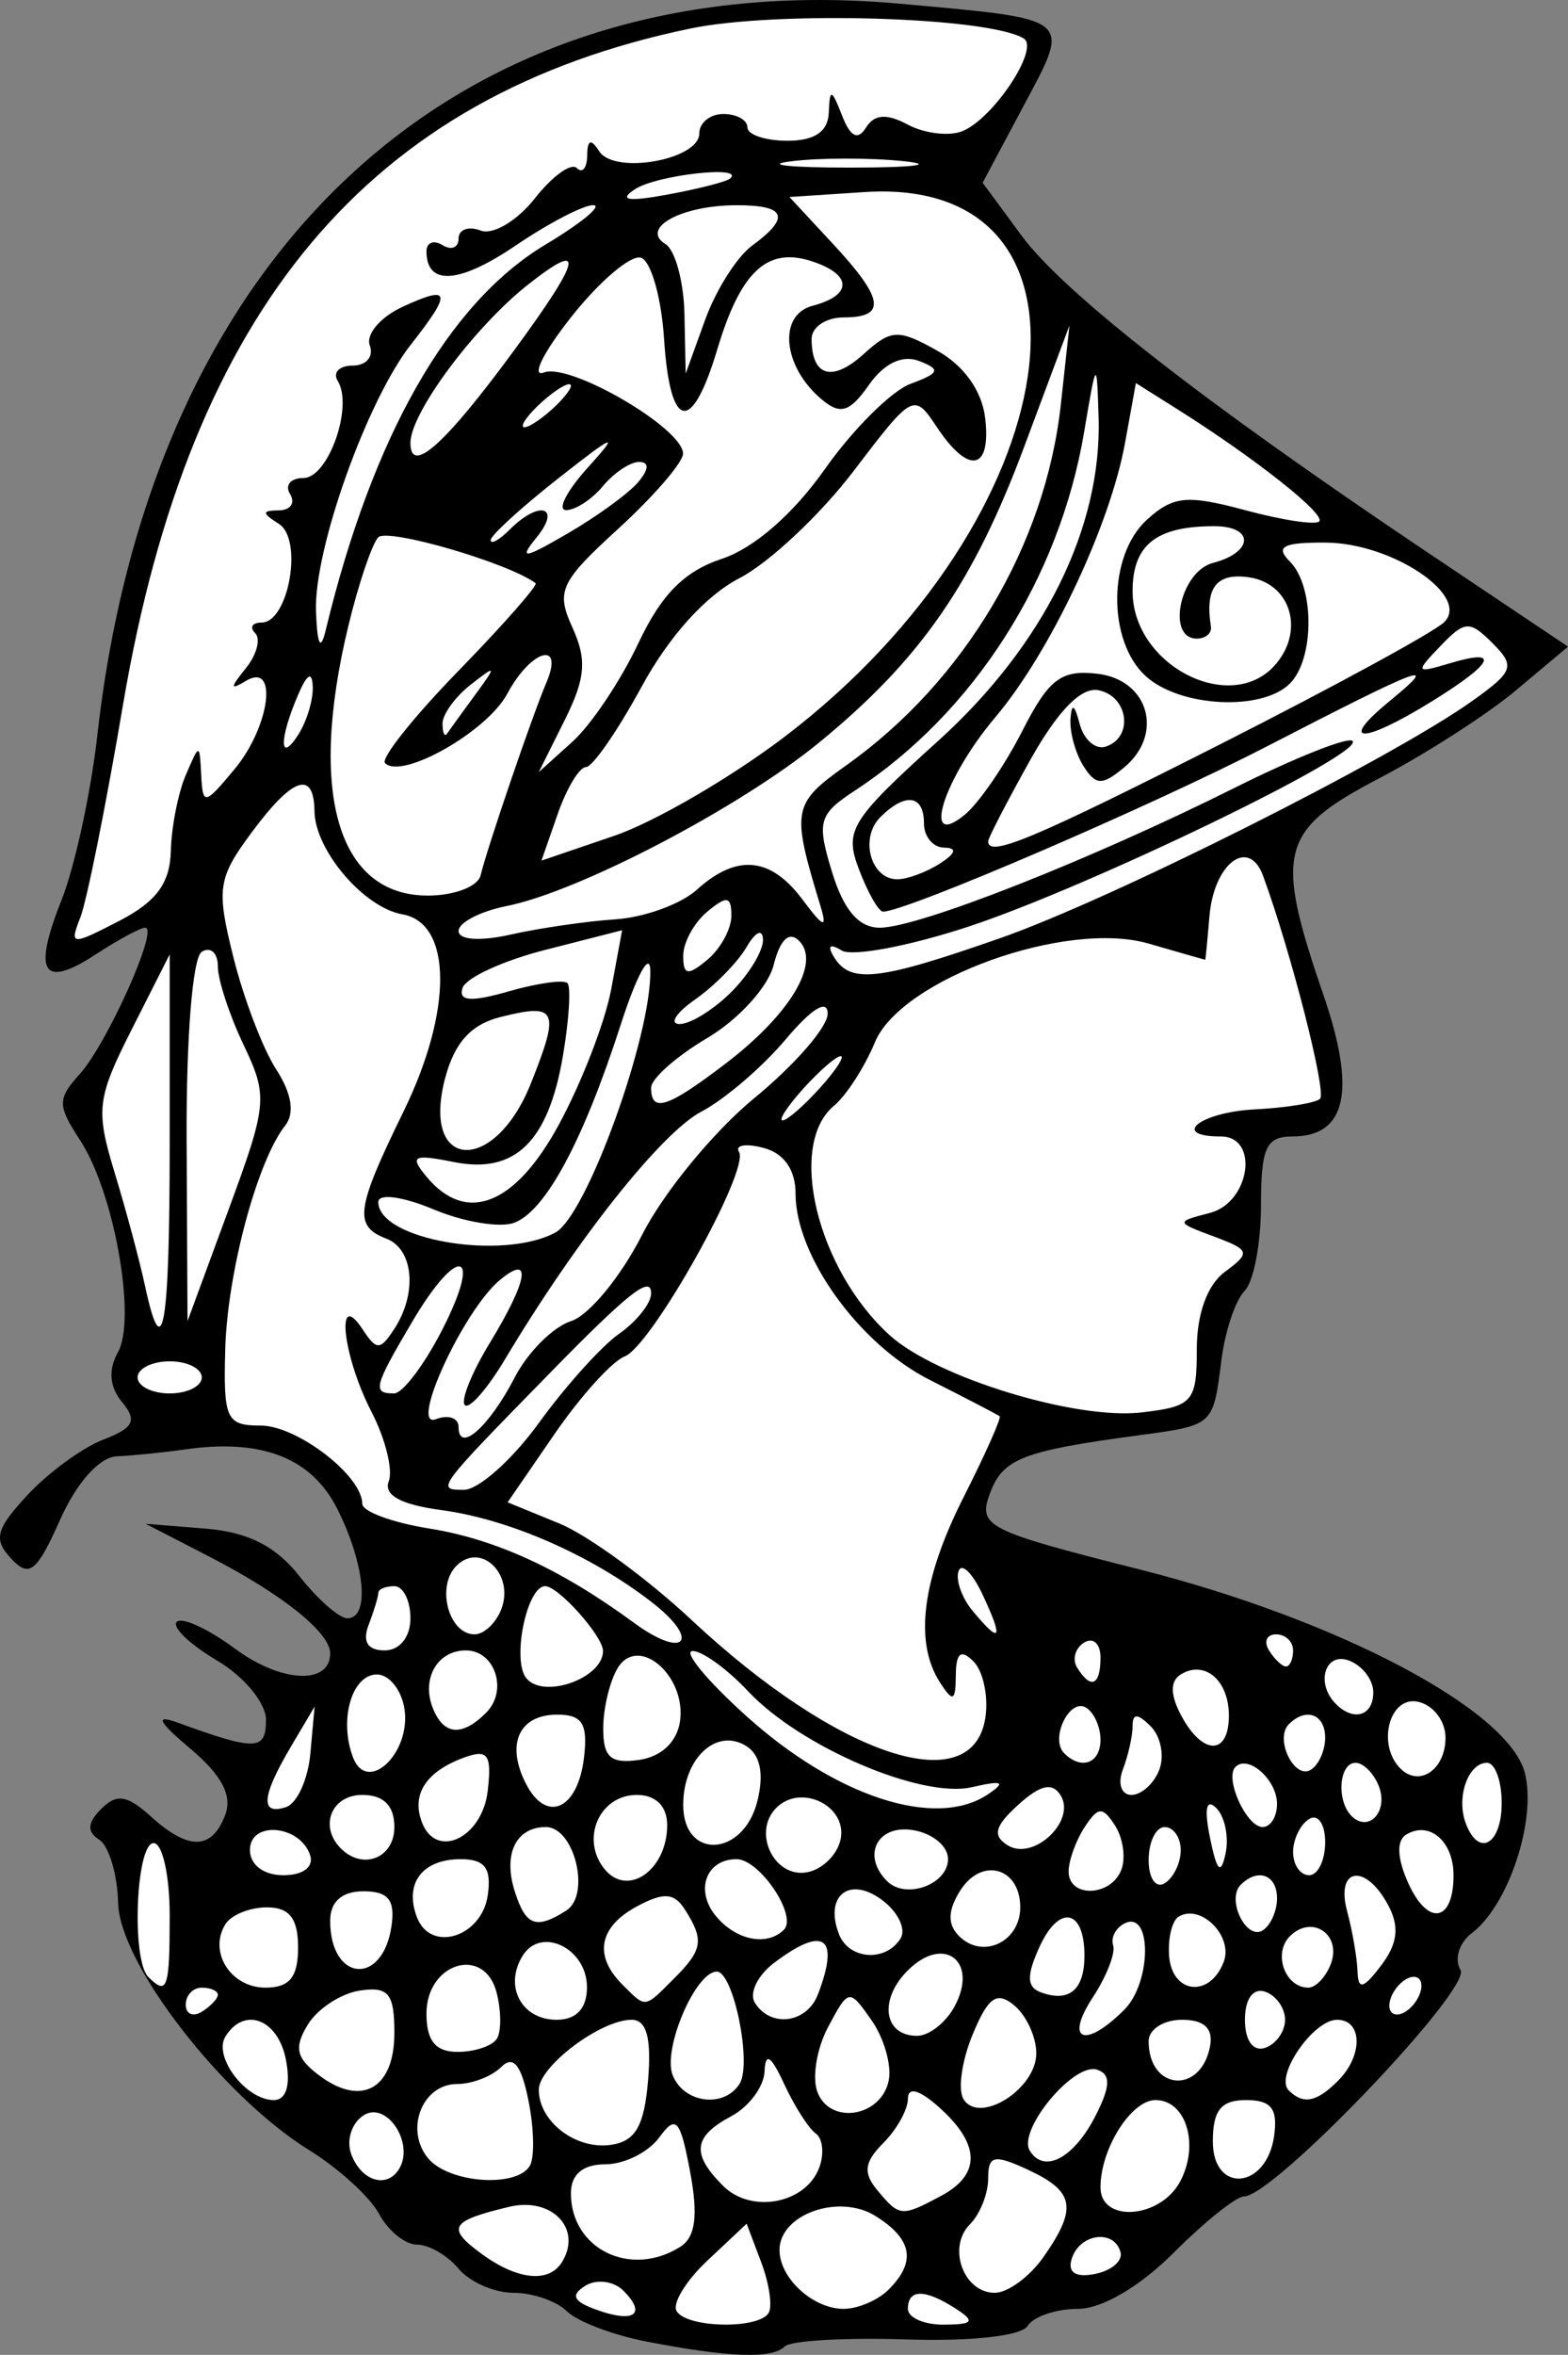 <?xml version="1.0" encoding="UTF-8" standalone="no"?>
<!-- Created with Inkscape (http://www.inkscape.org/) -->
<svg
   xmlns:ns="http://creativecommons.org/ns#"
   xmlns:dc="http://purl.org/dc/elements/1.1/"
   xmlns:cc="http://web.resource.org/cc/"
   xmlns:rdf="http://www.w3.org/1999/02/22-rdf-syntax-ns#"
   xmlns:svg="http://www.w3.org/2000/svg"
   xmlns="http://www.w3.org/2000/svg"
   xmlns:sodipodi="http://sodipodi.sourceforge.net/DTD/sodipodi-0.dtd"
   xmlns:inkscape="http://www.inkscape.org/namespaces/inkscape"
   id="svg2440"
   sodipodi:version="0.32"
   inkscape:version="0.45.1"
   width="53.15"
   height="79.763"
   version="1.0"
   sodipodi:docname="minerva.svg"
   inkscape:output_extension="org.inkscape.output.svg.inkscape"
   sodipodi:docbase="/auto/papillon/u/papillon/0/user/vhelano/Documents/devel/coppetex">
  <rect width="100%" height="100%" fill="#808080" stroke="none"/>
  <defs
     id="defs2443">
    <inkscape:perspective
       sodipodi:type="inkscape:persp3d"
       inkscape:vp_x="0 : 526.18109 : 1"
       inkscape:vp_y="0 : 1000 : 0"
       inkscape:vp_z="744.09448 : 526.18109 : 1"
       inkscape:persp3d-origin="372.04724 : 350.78739 : 1"
       id="perspective2447" />
  </defs>
  <sodipodi:namedview
     inkscape:window-height="874"
     inkscape:window-width="898"
     inkscape:pageshadow="2"
     inkscape:pageopacity="0.0"
     guidetolerance="10.0"
     gridtolerance="10.0"
     objecttolerance="10.0"
     borderopacity="1.0"
     bordercolor="#666666"
     pagecolor="#ffffff"
     id="base"
     showgrid="false"
     inkscape:zoom="3.1876035"
     inkscape:cx="54.27851"
     inkscape:cy="45.157382"
     inkscape:window-x="0"
     inkscape:window-y="49"
     inkscape:current-layer="svg2440" />
  <path
     style="fill:#000000;fill-opacity:1"
     d="M 21.908,79.311 C 20.771,79.091 19.559,78.63 19.215,78.286 C 18.871,77.942 18.057,77.661 17.405,77.661 C 16.754,77.661 15.916,77.293 15.544,76.845 C 15.171,76.396 14.538,76.029 14.136,76.029 C 13.735,76.029 13.156,75.561 12.85,74.989 C 12.544,74.418 11.479,73.446 10.483,72.831 C 7.548,71.017 4.054,66.505 4.005,64.464 C 3.981,63.495 3.694,62.528 3.366,62.316 C 2.941,62.042 2.96,61.74 3.432,61.268 C 3.953,60.747 4.31,60.801 5.102,61.517 C 6.392,62.685 7.174,62.673 7.632,61.48 C 7.883,60.825 7.523,60.133 6.466,59.243 C 5.356,58.307 5.234,58.062 6.024,58.349 C 8.672,59.312 9.016,59.302 9.016,58.258 C 9.016,57.681 8.279,56.788 7.346,56.238 C 6.428,55.695 5.819,55.109 5.993,54.935 C 6.167,54.761 7.058,55.172 7.972,55.848 C 9.529,57 11.192,57.079 11.192,56.003 C 11.192,55.299 9.574,54.003 7.112,52.734 L 4.936,51.613 L 6.975,51.778 C 8.406,51.894 9.349,52.371 10.142,53.378 C 10.763,54.168 11.498,54.814 11.775,54.814 C 12.542,54.814 12.379,53.004 11.443,51.128 C 10.575,49.388 8.897,48.724 6.296,49.091 C 5.548,49.197 4.496,49.304 3.958,49.328 C 3.37,49.356 2.604,50.211 2.04,51.47 C 1.241,53.256 0.994,53.452 0.377,52.791 C -0.232,52.139 -0.143,51.795 0.934,50.637 C 1.639,49.879 2.794,49.035 3.499,48.763 C 4.536,48.363 4.658,48.118 4.136,47.489 C 3.712,46.978 3.664,46.401 3.996,45.807 C 4.634,44.668 3.87,40.384 2.716,38.622 C 1.944,37.444 1.942,37.223 2.697,36.388 C 3.627,35.36 5.394,31.423 4.924,31.423 C 4.76,31.423 4.015,31.823 3.268,32.312 C 1.446,33.506 1.098,32.972 2.084,30.493 C 2.535,29.359 3.082,26.84 3.301,24.895 C 5.163,8.321 15.641,-1.22 30.503,0.126 C 36.429,0.662 36.309,0.563 34.694,3.59 L 33.308,6.19 L 34.625,7.978 C 36.057,9.92 40.826,13.641 48.354,18.688 L 53.15,21.903 L 51.387,23.382 C 50.417,24.196 48.321,25.542 46.728,26.374 C 43.382,28.122 43.194,28.858 44.857,33.691 C 45.98,36.955 45.642,38.494 43.804,38.494 C 42.916,38.494 42.743,38.877 42.743,40.833 C 42.743,42.12 42.492,43.423 42.185,43.73 C 41.878,44.037 41.525,45.091 41.401,46.073 C 41.12,48.296 41.145,48.273 38.594,48.616 C 34.652,49.148 33.992,49.406 33.555,50.587 C 33.143,51.701 33.429,51.846 38.611,53.155 C 45.358,54.859 51.152,57.917 51.689,60.058 C 52.089,61.652 51.133,64.534 49.893,65.475 C 49.459,65.803 49.285,66.365 49.506,66.723 C 49.902,67.363 43.173,74.397 42.165,74.397 C 41.904,74.397 40.834,75.254 39.787,76.301 C 38.637,77.451 37.35,78.205 36.537,78.205 C 35.797,78.205 35.03,78.465 34.833,78.783 C 34.624,79.122 32.92,79.312 30.718,79.24 C 28.651,79.173 26.799,79.28 26.601,79.477 C 26.172,79.906 24.714,79.854 21.908,79.311 z "
     id="path2909" />
  <path
     style="fill:#ffffff;fill-opacity:1"
     d="M 21.131,77.59 C 20.803,77.262 20.223,77.186 19.843,77.421 C 19.332,77.737 19.427,77.948 20.204,78.23 C 21.492,78.698 21.933,78.393 21.131,77.59 z "
     id="path2907" />
  <path
     style="fill:#ffffff;fill-opacity:1"
     d="M 26.055,78.341 C 26.187,78.116 26.074,77.345 25.802,76.626 L 25.309,75.32 L 23.979,76.569 C 23.248,77.256 22.778,78.028 22.936,78.284 C 23.29,78.857 25.725,78.901 26.055,78.341 z "
     id="path2905" />
  <path
     style="fill:#ffffff;fill-opacity:1"
     d="M 32.407,78.205 C 31.352,77.523 30.775,77.523 30.775,78.205 C 30.775,78.504 31.326,78.745 31.999,78.74 C 32.989,78.734 33.067,78.631 32.407,78.205 z "
     id="path2903" />
  <path
     style="fill:#ffffff;fill-opacity:1"
     d="M 30.122,77.552 C 31.066,76.608 30.928,75.842 29.675,75.059 C 28.438,74.287 26.423,75.001 26.423,76.211 C 26.423,77.166 27.557,78.205 28.599,78.205 C 29.078,78.205 29.763,77.911 30.122,77.552 z "
     id="path2901" />
  <path
     style="fill:#ffffff;fill-opacity:1"
     d="M 35.368,76.452 C 36.529,74.794 36.431,74.229 34.851,73.496 C 33.69,72.958 33.495,73.001 33.495,73.795 C 33.495,74.306 33.218,75 32.879,75.339 C 32.1,76.119 32.658,77.661 33.719,77.661 C 34.16,77.661 34.902,77.117 35.368,76.452 z "
     id="path2899" />
  <path
     style="fill:#ffffff;fill-opacity:1"
     d="M 19.049,76.622 C 19.749,75.49 18.706,74.402 17.255,74.749 C 15.254,75.228 15.119,75.461 16.329,76.345 C 17.538,77.23 18.606,77.338 19.049,76.622 z "
     id="path2897" />
  <path
     style="fill:#ffffff;fill-opacity:1"
     d="M 37.983,76.293 C 37.782,75.503 36.616,75.641 36.334,76.489 C 36.175,76.965 36.444,77.152 37.104,77.025 C 37.662,76.918 38.058,76.588 37.983,76.293 z "
     id="path2895" />
  <path
     style="fill:#ffffff;fill-opacity:1"
     d="M 23.063,76.1 C 23.575,75.775 23.67,75.046 23.394,73.57 C 23.056,71.772 22.917,71.617 22.342,72.403 C 21.978,72.901 21.156,73.309 20.516,73.309 C 19.757,73.309 19.352,73.65 19.352,74.288 C 19.352,76.181 21.376,77.169 23.063,76.1 z "
     id="path2893" />
  <path
     style="fill:#ffffff;fill-opacity:1"
     d="M 27.764,73.435 C 27.944,72.965 27.893,72.438 27.651,72.264 C 27.408,72.091 26.927,71.337 26.581,70.589 C 26.135,69.623 25.942,69.499 25.916,70.162 C 25.896,70.675 25.39,71.357 24.791,71.677 C 23.494,72.371 23.425,72.953 24.51,74.038 C 25.461,74.989 27.298,74.649 27.764,73.435 z "
     id="path2891" />
  <path
     style="fill:#ffffff;fill-opacity:1"
     d="M 31.899,74.378 C 33.247,73.656 33.235,72.646 31.863,71.405 C 31.176,70.783 30.775,70.666 30.775,71.087 C 30.775,71.454 30.399,72.13 29.94,72.589 C 29.297,73.232 29.25,73.598 29.735,74.182 C 30.488,75.09 30.556,75.096 31.899,74.378 z "
     id="path2889" />
  <path
     style="fill:#ffffff;fill-opacity:1"
     d="M 40.002,73.892 C 40.667,72.649 40.209,71.133 39.168,71.133 C 38.343,71.133 37.303,72.782 37.303,74.089 C 37.303,75.301 39.327,75.153 40.002,73.892 z "
     id="path2887" />
  <path
     style="fill:#ffffff;fill-opacity:1"
     d="M 13.54,73.445 C 14.043,72.575 13.104,71.168 12.336,71.642 C 11.918,71.9 11.727,72.502 11.912,72.982 C 12.261,73.894 13.136,74.142 13.54,73.445 z "
     id="path2885" />
  <path
     style="fill:#ffffff;fill-opacity:1"
     d="M 17.957,73.365 C 18.123,73.096 18.104,72.102 17.914,71.155 C 17.671,69.939 17.4,69.603 16.992,70.011 C 16.674,70.329 16,70.589 15.493,70.589 C 14.311,70.589 13.709,72.137 14.513,73.106 C 15.208,73.943 17.493,74.115 17.957,73.365 z "
     id="path2883" />
  <path
     style="fill:#ffffff;fill-opacity:1"
     d="M 43.188,72.351 C 43.32,71.426 43.092,71.133 42.236,71.133 C 41.39,71.133 41.111,71.48 41.111,72.533 C 41.111,74.318 42.931,74.159 43.188,72.351 z "
     id="path2881" />
  <path
     style="fill:#ffffff;fill-opacity:1"
     d="M 37.151,71.634 C 37.643,70.657 37.654,70.262 37.191,70.104 C 36.406,69.835 34.478,72.155 34.908,72.85 C 35.398,73.644 36.416,73.092 37.151,71.634 z "
     id="path2879" />
  <path
     style="fill:#ffffff;fill-opacity:1"
     d="M 21.968,70.453 C 22.086,69.028 21.918,68.413 21.409,68.413 C 20.357,68.413 18.264,69.99 18.264,70.783 C 18.264,71.862 19.516,72.82 20.705,72.65 C 21.542,72.53 21.839,72.012 21.968,70.453 z "
     id="path2877" />
  <path
     style="fill:#ffffff;fill-opacity:1"
     d="M 30.127,70.457 C 30.226,69.942 29.963,69.03 29.542,68.429 C 28.786,67.35 28.768,67.353 28.072,68.654 C 27.684,69.379 27.521,70.373 27.709,70.864 C 28.143,71.994 29.887,71.7 30.127,70.457 z "
     id="path2875" />
  <path
     style="fill:#ffffff;fill-opacity:1"
     d="M 35.127,69.548 C 35.127,68.997 34.791,68.268 34.381,67.927 C 33.788,67.435 33.497,67.64 32.968,68.915 C 32.602,69.8 32.463,70.783 32.66,71.102 C 33.198,71.973 35.127,70.759 35.127,69.548 z "
     id="path2873" />
  <path
     style="fill:#ffffff;fill-opacity:1"
     d="M 9.693,69.773 C 9.429,68.391 8.28,67.948 7.641,68.981 C 7.219,69.665 8.336,71.133 9.279,71.133 C 9.705,71.133 9.857,70.632 9.693,69.773 z "
     id="path2871" />
  <path
     style="fill:#ffffff;fill-opacity:1"
     d="M 13.368,68.861 C 13.368,67.521 13.171,67.279 12.199,67.423 C 11.557,67.519 10.761,68.04 10.432,68.581 C 9.955,69.362 10.039,69.719 10.837,70.311 C 12.265,71.373 13.368,70.741 13.368,68.861 z "
     id="path2869" />
  <path
     style="fill:#ffffff;fill-opacity:1"
     d="M 25.072,70.576 C 25.495,69.89 24.86,66.781 24.296,66.781 C 23.578,66.781 22.459,69.396 22.798,70.28 C 23.167,71.242 24.549,71.421 25.072,70.576 z "
     id="path2867" />
  <path
     style="fill:#ffffff;fill-opacity:1"
     d="M 45.354,70.48 C 46.209,69.625 46.19,68.413 45.321,68.413 C 44.513,68.413 43.202,70.323 43.681,70.802 C 44.173,71.294 44.627,71.207 45.354,70.48 z "
     id="path2865" />
  <path
     style="fill:#ffffff;fill-opacity:1"
     d="M 41.015,69.32 C 41.133,68.708 40.823,68.413 40.063,68.413 C 39.442,68.413 38.935,68.739 38.935,69.138 C 38.935,70.804 40.697,70.958 41.015,69.32 z "
     id="path2863" />
  <path
     style="fill:#ffffff;fill-opacity:1"
     d="M 16.845,69.051 C 16.998,68.804 16.991,68.098 16.831,67.483 C 16.413,65.886 14.456,66.481 14.456,68.204 C 14.456,69.125 14.762,69.501 15.512,69.501 C 16.092,69.501 16.693,69.299 16.845,69.051 z "
     id="path2861" />
  <path
     style="fill:#ffffff;fill-opacity:1"
     d="M 43.559,68.413 C 43.559,68.014 43.253,67.586 42.879,67.461 C 42.474,67.326 42.199,67.712 42.199,68.413 C 42.199,69.114 42.474,69.5 42.879,69.365 C 43.253,69.24 43.559,68.812 43.559,68.413 z "
     id="path2859" />
  <path
     style="fill:#ffffff;fill-opacity:1"
     d="M 32.362,67.952 C 33.164,66.455 32.031,65.538 30.814,66.699 C 29.778,67.689 29.931,68.957 31.086,68.957 C 31.492,68.957 32.067,68.505 32.362,67.952 z "
     id="path2857" />
  <path
     style="fill:#ffffff;fill-opacity:1"
     d="M 38.109,68.073 C 39.041,67.141 39.049,64.684 38.119,65.149 C 37.82,65.299 37.646,65.633 37.732,65.892 C 37.818,66.152 37.507,66.947 37.039,67.66 C 36.074,69.134 36.777,69.405 38.109,68.073 z "
     id="path2855" />
  <path
     style="fill:#ffffff;fill-opacity:1"
     d="M 7.384,67.565 C 7.384,67.433 7.139,67.325 6.84,67.325 C 6.541,67.325 6.296,67.584 6.296,67.901 C 6.296,68.218 6.541,68.326 6.84,68.141 C 7.139,67.956 7.384,67.697 7.384,67.565 z "
     id="path2853" />
  <path
     style="fill:#ffffff;fill-opacity:1"
     d="M 19.896,67.308 C 19.896,65.993 18.34,65.234 17.715,66.245 C 17.076,67.279 17.677,68.413 18.866,68.413 C 19.538,68.413 19.896,68.03 19.896,67.308 z "
     id="path2851" />
  <path
     style="fill:#ffffff;fill-opacity:1"
     d="M 27.725,67.553 C 28.476,65.594 27.929,65.205 26.233,66.49 C 25.679,66.91 25.388,67.514 25.585,67.833 C 26.118,68.696 27.348,68.535 27.725,67.553 z "
     id="path2849" />
  <path
     style="fill:#ffffff;fill-opacity:1"
     d="M 48.182,67.261 C 48.182,66.962 47.938,66.868 47.638,67.053 C 47.339,67.238 47.094,67.634 47.094,67.933 C 47.094,68.232 47.339,68.326 47.638,68.141 C 47.938,67.956 48.182,67.56 48.182,67.261 z "
     id="path2847" />
  <path
     style="fill:#ffffff;fill-opacity:1"
     d="M 22.849,67.014 C 23.822,66.041 23.874,65.717 23.22,64.685 C 22.856,64.111 22.499,64.085 21.597,64.568 C 20.301,65.261 20.115,66.239 21.092,67.216 C 21.905,68.029 21.825,68.038 22.849,67.014 z "
     id="path2845" />
  <path
     style="fill:#ffffff;fill-opacity:1"
     d="M 36.759,66.237 C 36.759,64.657 35.897,64.492 35.235,65.946 C 34.789,66.925 34.803,67.312 35.291,67.488 C 36.247,67.832 36.759,67.396 36.759,66.237 z "
     id="path2843" />
  <path
     style="fill:#ffffff;fill-opacity:1"
     d="M 5.752,64.877 C 5.752,63.531 5.507,62.429 5.208,62.429 C 4.607,62.429 4.449,66.385 5.027,66.962 C 5.67,67.605 5.752,67.368 5.752,64.877 z "
     id="path2841" />
  <path
     style="fill:#ffffff;fill-opacity:1"
     d="M 10.104,65.965 C 10.104,64.982 9.812,64.605 9.048,64.605 C 8.467,64.605 7.834,64.862 7.64,65.175 C 7.057,66.118 7.82,67.325 8.999,67.325 C 9.815,67.325 10.104,66.969 10.104,65.965 z "
     id="path2839" />
  <path
     style="fill:#ffffff;fill-opacity:1"
     d="M 41.479,66.454 C 41.814,65.58 40.695,64.462 39.947,64.924 C 39.728,65.06 39.585,65.655 39.629,66.248 C 39.726,67.539 41.008,67.682 41.479,66.454 z "
     id="path2837" />
  <path
     style="fill:#ffffff;fill-opacity:1"
     d="M 45.109,66.527 C 45.492,65.527 44.472,64.834 43.722,65.584 C 43.141,66.165 43.559,67.325 44.348,67.325 C 44.598,67.325 44.94,66.966 45.109,66.527 z "
     id="path2835" />
  <path
     style="fill:#ffffff;fill-opacity:1"
     d="M 47.054,64.53 C 46.286,63.095 45.264,63.25 45.664,64.741 C 45.844,65.414 46.003,66.332 46.016,66.781 C 46.036,67.415 46.215,67.367 46.819,66.57 C 47.378,65.831 47.444,65.259 47.054,64.53 z "
     id="path2833" />
  <path
     style="fill:#ffffff;fill-opacity:1"
     d="M 13.27,65.243 C 13.4,64.355 13.164,64.061 12.318,64.061 C 11.589,64.061 11.192,64.413 11.192,65.058 C 11.192,67.126 12.969,67.284 13.27,65.243 z "
     id="path2831" />
  <path
     style="fill:#ffffff;fill-opacity:1"
     d="M 30.526,65.657 C 30.723,65.338 30.433,64.747 29.881,64.343 C 28.78,63.538 27.94,64.215 28.436,65.508 C 28.771,66.38 30.023,66.47 30.526,65.657 z "
     id="path2829" />
  <path
     style="fill:#ffffff;fill-opacity:1"
     d="M 34.583,64.605 C 34.583,63.247 33.267,62.886 32.543,64.046 C 32.123,64.719 32.113,65.182 32.512,65.581 C 33.308,66.376 34.583,65.775 34.583,64.605 z "
     id="path2827" />
  <path
     style="fill:#ffffff;fill-opacity:1"
     d="M 16.534,64.192 C 16.664,63.276 16.435,62.973 15.614,62.973 C 14.312,62.973 13.694,63.796 14.134,64.943 C 14.599,66.156 16.331,65.614 16.534,64.192 z "
     id="path2825" />
  <path
     style="fill:#ffffff;fill-opacity:1"
     d="M 26.573,65.362 C 27.041,64.894 25.749,62.973 24.965,62.973 C 23.932,62.973 23.548,64.034 24.267,64.901 C 24.95,65.724 26.001,65.934 26.573,65.362 z "
     id="path2823" />
  <path
     style="fill:#ffffff;fill-opacity:1"
     d="M 43.287,64.301 C 43.287,63.5 42.639,63.259 42.055,63.842 C 41.564,64.333 42.24,65.732 42.8,65.386 C 43.067,65.22 43.287,64.732 43.287,64.301 z "
     id="path2821" />
  <path
     style="fill:#ffffff;fill-opacity:1"
     d="M 19.195,64.713 C 20.032,64.181 19.471,61.885 18.504,61.885 C 17.488,61.885 17.046,62.797 17.449,64.066 C 17.82,65.236 18.17,65.365 19.195,64.713 z "
     id="path2819" />
  <path
     style="fill:#ffffff;fill-opacity:1"
     d="M 49.27,63.517 C 49.27,62.362 48.445,61.659 47.659,62.145 C 47.33,62.348 47.36,62.96 47.739,63.792 C 48.407,65.259 49.27,65.105 49.27,63.517 z "
     id="path2817" />
  <path
     style="fill:#ffffff;fill-opacity:1"
     d="M 22.615,61.819 C 22.615,61.179 22.23,60.797 21.586,60.797 C 20.31,60.797 19.661,62.307 20.502,63.321 C 21.291,64.271 22.615,63.33 22.615,61.819 z "
     id="path2815" />
  <path
     style="fill:#ffffff;fill-opacity:1"
     d="M 32.135,62.966 C 32.135,62.521 31.584,62.079 30.911,61.983 C 29.72,61.814 29.212,62.861 30.069,63.717 C 30.702,64.351 32.135,63.83 32.135,62.966 z "
     id="path2813" />
  <path
     style="fill:#ffffff;fill-opacity:1"
     d="M 38.01,63.332 C 38.164,62.931 38.068,62.258 37.797,61.836 C 37.376,61.182 37.224,61.19 36.767,61.885 C 36.473,62.334 36.228,63.007 36.223,63.381 C 36.212,64.292 37.657,64.253 38.01,63.332 z "
     id="path2811" />
  <path
     style="fill:#ffffff;fill-opacity:1"
     d="M 40.023,62.669 C 40.023,62.238 39.778,61.885 39.479,61.885 C 39.18,61.885 38.935,62.389 38.935,63.005 C 38.935,63.621 39.18,63.974 39.479,63.789 C 39.778,63.604 40.023,63.1 40.023,62.669 z "
     id="path2809" />
  <path
     style="fill:#ffffff;fill-opacity:1"
     d="M 10.512,62.837 C 10.169,61.808 8.472,61.662 8.472,62.661 C 8.472,63.166 8.937,63.517 9.605,63.517 C 10.27,63.517 10.645,63.236 10.512,62.837 z "
     id="path2807" />
  <path
     style="fill:#ffffff;fill-opacity:1"
     d="M 28.497,62.285 C 28.714,61.161 27.143,60.404 26.315,61.233 C 25.486,62.061 26.243,63.632 27.367,63.415 C 27.888,63.315 28.397,62.806 28.497,62.285 z "
     id="path2805" />
  <path
     style="fill:#ffffff;fill-opacity:1"
     d="M 41.229,61.242 C 40.889,60.902 40.813,61.259 41.015,62.252 C 41.247,63.391 41.384,63.527 41.543,62.779 C 41.66,62.224 41.519,61.532 41.229,61.242 z "
     id="path2803" />
  <path
     style="fill:#ffffff;fill-opacity:1"
     d="M 44.919,62.397 C 44.919,61.781 44.674,61.428 44.375,61.613 C 44.075,61.798 43.831,62.302 43.831,62.733 C 43.831,63.164 44.075,63.517 44.375,63.517 C 44.674,63.517 44.919,63.013 44.919,62.397 z "
     id="path2801" />
  <path
     style="fill:#ffffff;fill-opacity:1"
     d="M 13.368,61.885 C 13.368,61.16 13.005,60.797 12.28,60.797 C 11.232,60.797 10.806,61.862 11.555,62.611 C 12.303,63.359 13.368,62.934 13.368,61.885 z "
     id="path2799" />
  <path
     style="fill:#ffffff;fill-opacity:1"
     d="M 35.953,60.814 C 35.673,60.361 35.266,60.451 34.516,61.13 C 33.715,61.855 33.632,62.178 34.162,62.506 C 35.034,63.044 36.485,61.674 35.953,60.814 z "
     id="path2797" />
  <path
     style="fill:#ffffff;fill-opacity:1"
     d="M 16.532,60.66 C 16.675,59.42 16.539,59.233 15.716,59.537 C 14.437,60.009 13.94,60.781 14.303,61.727 C 14.791,62.999 16.347,62.254 16.532,60.66 z "
     id="path2795" />
  <path
     style="fill:#ffffff;fill-opacity:1"
     d="M 25.671,61.011 C 25.904,60.081 25.773,59.436 25.291,59.138 C 24.279,58.512 23.159,59.561 23.159,61.136 C 23.159,63.007 25.195,62.906 25.671,61.011 z "
     id="path2793" />
  <path
     style="fill:#ffffff;fill-opacity:1"
     d="M 50.902,61.069 C 50.902,60.321 50.678,59.709 50.404,59.709 C 49.767,59.709 49.356,60.867 49.681,61.749 C 50.114,62.927 50.902,62.488 50.902,61.069 z "
     id="path2791" />
  <path
     style="fill:#ffffff;fill-opacity:1"
     d="M 43.287,61.101 C 43.287,60.285 42.31,59.417 41.878,59.849 C 41.498,60.228 42.249,61.885 42.801,61.885 C 43.068,61.885 43.287,61.533 43.287,61.101 z "
     id="path2789" />
  <path
     style="fill:#ffffff;fill-opacity:1"
     d="M 46.741,60.508 C 46.572,60.069 46.215,59.709 45.948,59.709 C 45.39,59.709 45.292,60.989 45.81,61.508 C 46.391,62.088 47.068,61.36 46.741,60.508 z "
     id="path2787" />
  <path
     style="fill:#ffffff;fill-opacity:1"
     d="M 10.52,59.395 L 10.664,57.805 L 9.859,59.165 C 8.863,60.85 8.811,61.499 9.696,61.209 C 10.07,61.086 10.441,60.27 10.52,59.395 z "
     id="path2785" />
  <path
     style="fill:#ffffff;fill-opacity:1"
     d="M 19.796,59.531 C 19.931,58.386 19.739,58.077 18.889,58.077 C 17.59,58.077 17.138,59.078 17.83,60.422 C 18.526,61.774 19.587,61.293 19.796,59.531 z "
     id="path2783" />
  <path
     style="fill:#ffffff;fill-opacity:1"
     d="M 33.495,60.772 C 34.114,60.353 33.982,60.296 32.944,60.535 C 31.235,60.929 27.131,59.172 25.362,57.29 C 24.645,56.526 23.794,55.912 23.473,55.924 C 23.151,55.936 23.961,56.917 25.273,58.103 C 28.331,60.868 31.726,61.97 33.495,60.772 z "
     id="path2781" />
  <path
     style="fill:#ffffff;fill-opacity:1"
     d="M 39.296,59.945 C 39.476,59.476 39.346,58.815 39.007,58.476 C 38.558,58.027 38.391,58.024 38.391,58.468 C 38.391,58.803 38.242,59.464 38.061,59.937 C 37.879,60.411 38.009,60.797 38.35,60.797 C 38.69,60.797 39.116,60.414 39.296,59.945 z "
     id="path2779" />
  <path
     style="fill:#ffffff;fill-opacity:1"
     d="M 13.71,57.885 C 13.612,57.243 13.192,56.717 12.777,56.717 C 11.924,56.717 11.481,58.26 11.968,59.53 C 12.45,60.787 13.938,59.381 13.71,57.885 z "
     id="path2777" />
  <path
     style="fill:#ffffff;fill-opacity:1"
     d="M 44.919,58.861 C 44.919,58.06 44.27,57.819 43.687,58.403 C 43.196,58.893 43.872,60.292 44.432,59.946 C 44.699,59.781 44.919,59.292 44.919,58.861 z "
     id="path2775" />
  <path
     style="fill:#ffffff;fill-opacity:1"
     d="M 48.998,58.856 C 48.998,58.286 48.57,57.738 48.046,57.637 C 47.089,57.453 46.668,59.102 47.468,59.902 C 48.111,60.545 48.998,59.938 48.998,58.856 z "
     id="path2773" />
  <path
     style="fill:#ffffff;fill-opacity:1"
     d="M 23.05,58.302 C 23.269,56.77 21.654,55.369 20.95,56.48 C 20.679,56.91 20.452,57.829 20.448,58.523 C 20.441,59.522 20.694,59.749 21.663,59.611 C 22.417,59.504 22.95,59.001 23.05,58.302 z "
     id="path2771" />
  <path
     style="fill:#ffffff;fill-opacity:1"
     d="M 33.405,58.151 C 33.505,57.443 33.322,56.598 32.997,56.274 C 32.573,55.85 32.405,55.982 32.399,56.745 C 32.392,57.629 32.303,57.67 31.863,56.989 C 30.981,55.625 31.251,53.501 32.66,50.717 C 33.398,49.259 33.949,48.024 33.884,47.971 C 33.82,47.919 32.757,47.366 31.523,46.744 C 29.125,45.536 26.967,42.545 26.967,40.431 C 26.967,39.622 26.574,39.062 25.879,38.88 C 25.28,38.724 24.907,38.785 25.05,39.016 C 25.426,39.625 22.087,45.594 21.173,45.945 C 20.749,46.108 19.683,47.286 18.804,48.563 L 17.206,50.886 L 18.959,51.603 C 19.923,51.997 21.935,53.464 23.431,54.862 C 28.409,59.515 32.998,61.029 33.405,58.151 z "
     id="path2769" />
  <path
     style="fill:#ffffff;fill-opacity:1"
     d="M 37.303,58.926 C 37.303,58.494 37.084,58.006 36.816,57.841 C 36.256,57.495 35.581,58.894 36.071,59.384 C 36.655,59.968 37.303,59.727 37.303,58.926 z "
     id="path2767" />
  <path
     style="fill:#ffffff;fill-opacity:1"
     d="M 41.655,58.11 C 41.655,56.913 40.835,56.215 40.021,56.718 C 39.659,56.943 39.665,57.409 40.04,58.11 C 40.767,59.468 41.655,59.468 41.655,58.11 z "
     id="path2765" />
  <path
     style="fill:#ffffff;fill-opacity:1"
     d="M 16.48,58.011 C 17.228,57.263 16.782,55.902 15.79,55.902 C 14.834,55.902 14.284,56.844 14.662,57.832 C 15.026,58.778 15.652,58.84 16.48,58.011 z "
     id="path2763" />
  <path
     style="fill:#ffffff;fill-opacity:1"
     d="M 46.55,57.32 C 46.55,56.903 46.183,56.421 45.735,56.249 C 44.917,55.935 44.582,57.016 45.281,57.715 C 45.891,58.325 46.55,58.119 46.55,57.32 z "
     id="path2761" />
  <path
     style="fill:#ffffff;fill-opacity:1"
     d="M 20.44,55.921 C 20.44,55.421 18.926,53.726 18.479,53.726 C 17.858,53.726 17.344,56.227 17.839,56.842 C 18.42,57.562 20.44,56.847 20.44,55.921 z "
     id="path2759" />
  <path
     style="fill:#ffffff;fill-opacity:1"
     d="M 37.303,56.141 C 37.303,55.675 37.054,55.447 36.75,55.635 C 36.446,55.823 36.338,56.205 36.51,56.483 C 36.976,57.238 37.303,57.097 37.303,56.141 z "
     id="path2757" />
  <path
     style="fill:#ffffff;fill-opacity:1"
     d="M 43.831,55.902 C 43.831,55.602 43.571,55.358 43.255,55.358 C 42.938,55.358 42.83,55.602 43.015,55.902 C 43.2,56.201 43.459,56.446 43.591,56.446 C 43.723,56.446 43.831,56.201 43.831,55.902 z "
     id="path2755" />
  <path
     style="fill:#ffffff;fill-opacity:1"
     d="M 13.912,54.814 C 13.912,54.215 13.667,53.726 13.368,53.726 C 13.069,53.726 12.824,53.828 12.824,53.953 C 12.824,54.078 12.675,54.568 12.494,55.041 C 12.277,55.606 12.464,55.902 13.038,55.902 C 13.549,55.902 13.912,55.45 13.912,54.814 z "
     id="path2753" />
  <path
     style="fill:#ffffff;fill-opacity:1"
     d="M 22.063,54.245 C 19.996,52.656 17.24,51.455 14.965,51.15 C 13.583,50.964 12.997,50.644 13.178,50.173 C 13.326,49.787 13.062,48.728 12.591,47.818 C 11.613,45.927 11.362,43.612 12.288,45.022 C 12.764,45.747 12.883,45.747 13.359,45.022 C 14.153,43.813 14.024,42.311 13.096,41.955 C 11.982,41.527 12.059,40.959 13.678,37.649 C 15.349,34.233 15.332,31.265 13.64,30.97 C 12.334,30.743 10.677,28.801 10.66,27.479 C 10.642,26.07 9.92,26.317 8.522,28.207 C 7.382,29.75 7.331,30.097 7.911,32.423 C 8.259,33.818 8.911,35.526 9.36,36.219 C 9.888,37.034 9.997,37.706 9.667,38.123 C 8.722,39.317 7.707,43.101 7.635,45.702 C 7.569,48.067 7.671,48.286 8.834,48.286 C 10.071,48.286 12.28,49.985 12.28,50.936 C 12.28,51.197 13.298,51.573 14.542,51.772 C 16.802,52.134 19.011,53.148 21.475,54.957 C 23.226,56.243 23.785,55.567 22.063,54.245 z "
     id="path2751" />
  <path
     style="fill:#ffffff;fill-opacity:1"
     d="M 16.993,54.505 C 17.446,53.324 16.295,52.212 15.472,53.036 C 14.775,53.733 15.207,55.358 16.088,55.358 C 16.406,55.358 16.813,54.974 16.993,54.505 z "
     id="path2749" />
  <path
     style="fill:#ffffff;fill-opacity:1"
     d="M 33.308,54.015 C 32.962,53.277 32.595,52.918 32.492,53.218 C 32.389,53.517 32.602,54.121 32.966,54.56 C 33.921,55.711 34.025,55.546 33.308,54.015 z "
     id="path2747" />
  <path
     style="fill:#ffffff;fill-opacity:1"
     d="M 18.265,48.198 C 19.167,46.953 20.392,45.592 20.988,45.175 C 21.584,44.758 22.071,44.143 22.071,43.808 C 22.071,43.18 21.316,43.773 18.666,46.48 C 14.777,50.453 14.771,50.462 15.726,50.462 C 16.22,50.462 17.363,49.443 18.265,48.198 z "
     id="path2745" />
  <path
     style="fill:#ffffff;fill-opacity:1"
     d="M 17.446,46.658 C 17.889,45.801 18.749,44.941 19.357,44.748 C 19.965,44.555 21.05,43.236 21.77,41.817 C 22.489,40.398 24.197,38.319 25.566,37.197 C 26.935,36.075 28.055,34.788 28.055,34.336 C 28.055,33.826 27.516,34.156 26.63,35.208 C 25.847,36.139 24.562,37.239 23.775,37.652 C 22.42,38.362 19.535,41.998 17.122,46.035 C 16.521,47.041 15.907,47.742 15.757,47.593 C 15.608,47.443 15.987,46.497 16.6,45.491 C 17.9,43.36 18.048,42.44 16.944,43.356 C 15.707,44.383 13.847,48.427 14.776,48.07 C 15.198,47.908 15.544,48.028 15.544,48.335 C 15.544,49.246 16.579,48.333 17.446,46.658 z "
     id="path2743" />
  <path
     style="fill:#ffffff;fill-opacity:1"
     d="M 40.567,45.702 C 40.567,44.504 40.924,43.518 41.519,43.08 C 42.401,42.428 42.375,42.341 41.151,41.884 C 39.844,41.396 39.842,41.388 41.015,41.082 C 42.376,40.726 42.693,38.494 41.383,38.494 C 39.65,38.494 40.676,37.673 42.529,37.577 C 43.606,37.521 44.603,37.359 44.745,37.217 C 44.974,36.989 43.759,32.239 42.815,29.668 C 42.33,28.346 41.144,29.242 40.995,31.045 C 40.928,31.851 40.864,32.51 40.852,32.51 C 40.841,32.51 39.976,32.263 38.931,31.96 C 36.134,31.15 30.543,33.165 29.657,35.303 C 29.31,36.141 28.685,37.109 28.269,37.455 C 26.672,38.78 27.7,43.003 30.162,45.231 C 31.739,46.658 36.462,48.102 38.698,47.841 C 40.433,47.638 40.567,47.485 40.567,45.702 z "
     id="path2741" />
  <path
     style="fill:#ffffff;fill-opacity:1"
     d="M 6.84,46.654 C 6.84,46.355 6.351,46.11 5.752,46.11 C 5.154,46.11 4.664,46.355 4.664,46.654 C 4.664,46.953 5.154,47.198 5.752,47.198 C 6.351,47.198 6.84,46.953 6.84,46.654 z "
     id="path2739" />
  <path
     style="fill:#ffffff;fill-opacity:1"
     d="M 15,45.022 C 16.374,42.328 15.529,42.131 13.966,44.781 C 12.67,46.977 12.614,47.198 13.357,47.198 C 13.65,47.198 14.389,46.219 15,45.022 z "
     id="path2737" />
  <path
     style="fill:#ffffff;fill-opacity:1"
     d="M 5.752,38.674 L 5.752,32.326 L 4.467,34.865 C 3.285,37.2 3.238,37.591 3.885,39.717 C 4.272,40.989 4.733,42.703 4.909,43.526 C 5.516,46.362 5.752,45.003 5.752,38.674 z "
     id="path2735" />
  <path
     style="fill:#ffffff;fill-opacity:1"
     d="M 8.257,35.392 C 7.777,34.385 7.384,33.188 7.384,32.732 C 7.384,32.276 7.139,32.054 6.84,32.238 C 6.527,32.432 6.309,35.157 6.326,38.662 L 6.356,44.75 L 7.743,40.986 C 9.065,37.4 9.089,37.137 8.257,35.392 z "
     id="path2733" />
  <path
     style="fill:#ffffff;fill-opacity:1"
     d="M 18.824,41.749 C 19.882,41.183 22.097,35.064 22.042,32.861 C 22.026,32.219 21.579,33.041 21.047,34.686 C 19.772,38.638 18.501,41.006 17.437,41.415 C 16.961,41.598 15.728,41.395 14.697,40.964 C 13.642,40.523 12.824,40.415 12.824,40.715 C 12.824,41.992 17.02,42.715 18.824,41.749 z "
     id="path2731" />
  <path
     style="fill:#ffffff;fill-opacity:1"
     d="M 18.947,38.086 C 19.718,36.665 20.515,34.604 20.718,33.505 L 21.088,31.508 L 18.489,32.172 C 17.059,32.536 15.795,33.117 15.68,33.461 C 15.529,33.915 15.957,33.948 17.24,33.58 C 18.212,33.301 19.109,33.175 19.234,33.299 C 19.358,33.423 19.291,34.526 19.084,35.748 C 18.59,38.671 17.461,39.775 15.388,39.361 C 14.003,39.084 13.873,39.152 14.456,39.855 C 15.805,41.48 17.462,40.827 18.947,38.086 z "
     id="path2729" />
  <path
     style="fill:#ffffff;fill-opacity:1"
     d="M 17.992,36.704 C 18.994,34.199 18.888,33.965 16.968,34.447 C 15.966,34.698 15.41,35.311 15.09,36.513 C 14.257,39.649 16.748,39.812 17.992,36.704 z "
     id="path2727" />
  <path
     style="fill:#ffffff;fill-opacity:1"
     d="M 27.783,36.862 C 28.325,36.264 28.645,35.774 28.496,35.774 C 28.346,35.774 27.781,36.264 27.239,36.862 C 26.698,37.461 26.377,37.95 26.527,37.95 C 26.676,37.95 27.242,37.461 27.783,36.862 z "
     id="path2725" />
  <path
     style="fill:#ffffff;fill-opacity:1"
     d="M 24.597,36.024 C 26.784,34.356 27.829,32.611 27.087,31.868 C 26.749,31.53 26.441,31.822 26.224,32.687 C 26.038,33.427 25.029,34.537 23.979,35.156 C 22.93,35.775 22.071,36.535 22.071,36.844 C 22.071,37.708 22.625,37.528 24.597,36.024 z "
     id="path2723" />
  <path
     style="fill:#ffffff;fill-opacity:1"
     d="M 24.791,33.598 C 25.39,33 25.872,32.204 25.863,31.83 C 25.853,31.444 25.611,31.553 25.303,32.083 C 25.004,32.596 24.222,33.391 23.566,33.851 C 22.91,34.31 22.673,34.686 23.038,34.686 C 23.404,34.686 24.193,34.197 24.791,33.598 z "
     id="path2721" />
  <path
     style="fill:#ffffff;fill-opacity:1"
     d="M 24.791,31.017 C 24.791,30.354 24.639,30.328 23.975,30.879 C 23.527,31.251 23.159,31.923 23.159,32.372 C 23.159,33.035 23.312,33.061 23.975,32.51 C 24.424,32.138 24.791,31.466 24.791,31.017 z "
     id="path2719" />
  <path
     style="fill:#ffffff;fill-opacity:1"
     d="M 33.913,31.773 C 37.693,30.451 47.156,25.7 49.895,23.749 C 51.308,22.743 51.371,22.566 50.593,21.787 C 49.814,21.009 49.654,21.018 48.824,21.884 C 47.963,22.78 47.981,22.814 49.134,22.469 C 50.885,21.944 50.646,22.452 48.526,23.762 C 46.183,25.21 45.326,25.206 47.094,23.755 C 48.849,22.315 48.312,22.513 42.883,25.312 C 38.975,27.326 30.71,30.879 29.932,30.879 C 29.782,30.879 29.415,30.234 29.116,29.447 C 28.614,28.126 28.823,27.789 31.816,25.08 C 35.381,21.854 37.357,17.864 37.239,14.131 C 37.176,12.147 37.167,12.156 36.749,14.63 C 35.909,19.604 33.013,24.135 28.989,26.771 C 27.745,27.586 27.678,27.825 28.205,29.543 C 28.6,30.83 29.11,31.423 29.822,31.423 C 31.129,31.423 36.968,29.123 41.846,26.687 C 43.897,25.663 45.697,24.948 45.847,25.098 C 46.27,25.521 36.916,30.039 32.828,31.386 C 30.815,32.048 28.881,32.412 28.528,32.194 C 28.126,31.946 28.032,32.033 28.275,32.426 C 28.832,33.327 29.788,33.217 33.913,31.773 z "
     id="path2717" />
  <path
     style="fill:#ffffff;fill-opacity:1"
     d="M 5.79,28.825 C 5.811,28.01 6.039,26.853 6.296,26.255 C 6.764,25.167 6.764,25.167 6.82,26.255 C 6.873,27.283 6.935,27.273 7.946,26.058 C 9.151,24.612 9.439,22.401 8.336,23.063 C 7.794,23.389 7.793,23.303 8.331,22.637 C 8.703,22.178 8.845,21.642 8.649,21.445 C 8.452,21.248 8.55,21.087 8.866,21.087 C 9.784,21.087 10.281,18.27 9.456,17.747 C 8.87,17.375 8.87,17.294 9.456,17.287 C 9.848,17.283 10.017,17.034 9.832,16.735 C 9.647,16.436 9.851,16.191 10.285,16.191 C 11.127,16.191 11.984,13.769 11.448,12.902 C 11.272,12.617 11.502,12.383 11.959,12.383 C 12.416,12.383 12.675,12.077 12.535,11.703 C 12.394,11.329 12.892,10.74 13.64,10.395 C 15.279,9.637 15.335,9.881 13.934,11.663 C 12.438,13.564 10.636,18.618 10.711,20.699 C 10.752,21.845 10.864,22.072 11.037,21.359 C 12.625,14.772 15.197,10.26 18.485,8.288 C 19.71,7.554 20.44,6.951 20.107,6.949 C 19.775,6.946 18.596,7.56 17.486,8.312 C 15.562,9.618 14.456,9.691 14.456,8.511 C 14.456,8.212 14.701,8.119 15,8.303 C 15.299,8.488 15.544,8.388 15.544,8.081 C 15.544,7.773 15.881,7.651 16.294,7.81 C 16.707,7.968 17.531,7.479 18.126,6.723 C 18.721,5.967 19.362,5.503 19.551,5.693 C 19.741,5.882 19.899,5.69 19.904,5.266 C 19.91,4.728 20.033,4.685 20.313,5.126 C 20.823,5.926 23.703,5.414 23.703,4.523 C 23.703,4.159 24.071,3.861 24.519,3.861 C 24.968,3.861 25.335,4.065 25.335,4.314 C 25.335,4.564 25.947,4.768 26.695,4.768 C 27.613,4.768 28.068,4.458 28.093,3.816 C 28.127,2.986 28.184,2.998 28.544,3.916 C 28.827,4.64 29.079,4.767 29.354,4.322 C 29.635,3.868 30.055,3.838 30.769,4.22 C 31.327,4.519 32.154,4.622 32.607,4.448 C 33.649,4.048 35.251,1.645 34.702,1.305 C 33.518,0.573 26.331,0.358 23.4,0.966 C 12.51,3.227 6.448,10.44 4.175,23.841 C 3.595,27.263 2.942,30.516 2.725,31.07 C 2.348,32.03 2.409,32.035 4.041,31.192 C 5.302,30.54 5.762,29.916 5.79,28.825 z "
     id="path2715" />
  <path
     style="fill:#ffffff;fill-opacity:1"
     d="M 20.861,31.139 C 21.841,31.075 23.085,30.623 23.624,30.134 C 24.972,28.914 26.123,29.022 27.203,30.471 C 27.914,31.423 28.049,31.472 27.812,30.692 C 26.817,27.422 26.853,27.226 28.693,25.918 C 32.695,23.074 35.439,18.459 35.959,13.699 L 36.251,11.023 L 34.724,15.113 C 32.993,19.755 31.206,22.333 27.771,25.147 C 25.085,27.348 19.644,30.194 17.181,30.687 C 16.28,30.867 15.544,31.248 15.544,31.534 C 15.544,31.838 16.274,31.889 17.312,31.655 C 18.284,31.436 19.881,31.204 20.861,31.139 z "
     id="path2713" />
  <path
     style="fill:#ffffff;fill-opacity:1"
     d="M 16.289,29.655 C 16.531,28.667 18.043,24.24 18.518,23.127 C 19.138,21.673 18.001,21.993 17.195,23.499 C 16.508,24.782 13.622,26.418 13.052,25.848 C 12.897,25.693 14.018,24.285 15.544,22.719 C 17.069,21.153 18.244,19.817 18.154,19.752 C 17.21,19.057 13.115,17.869 12.817,18.203 C 12.603,18.443 12.15,19.788 11.81,21.192 C 10.434,26.875 11.453,30.335 14.504,30.335 C 15.394,30.335 16.197,30.029 16.289,29.655 z "
     id="path2711" />
  <path
     style="fill:#ffffff;fill-opacity:1"
     d="M 31.863,29.247 C 32.407,28.895 32.452,28.717 31.999,28.711 C 31.625,28.706 31.319,28.335 31.319,27.887 C 31.319,26.92 30.688,26.832 29.838,27.681 C 29.127,28.392 29.519,29.794 30.425,29.782 C 30.767,29.778 31.414,29.537 31.863,29.247 z "
     id="path2709" />
  <path
     style="fill:#ffffff;fill-opacity:1"
     d="M 26.593,24.957 C 36.276,17.593 37.989,5.941 29.305,6.506 L 26.758,6.672 L 28.222,8.247 C 29.969,10.125 30.063,10.751 28.599,10.751 C 28.001,10.751 27.511,11.078 27.511,11.477 C 27.511,12.752 28.209,12.957 29.272,11.995 C 30.206,11.149 30.446,11.138 31.764,11.875 C 32.68,12.386 33.287,13.24 33.395,14.168 C 33.602,15.948 32.832,16.087 31.755,14.465 C 30.98,13.298 30.941,13.319 28.929,15.961 C 27.807,17.434 26.067,19.065 25.062,19.585 C 23.918,20.177 22.679,21.551 21.75,23.257 C 20.934,24.756 20.085,25.983 19.862,25.983 C 19.64,25.983 19.21,26.695 18.906,27.566 L 18.354,29.15 L 20.823,28.309 C 22.181,27.846 24.777,26.338 26.593,24.957 z "
     id="path2707" />
  <path
     style="fill:#ffffff;fill-opacity:1"
     d="M 41.418,25.181 C 45.243,23.243 48.636,21.394 48.957,21.071 C 49.847,20.178 47.188,18.394 44.946,18.379 C 43.486,18.37 43.214,18.512 43.722,19.02 C 44.563,19.861 44.563,22.313 43.722,23.154 C 42.779,24.097 40.001,23.956 38.842,22.907 C 37.528,21.718 37.55,18.805 38.881,17.6 C 39.768,16.797 40.24,16.752 42.2,17.279 C 43.456,17.618 44.589,17.79 44.716,17.663 C 44.952,17.427 42.557,15.531 39.943,13.883 L 38.503,12.976 L 38.137,14.991 C 37.629,17.798 35.595,22.098 33.739,24.293 C 31.972,26.383 31.206,28.837 32.711,27.588 C 33.186,27.194 34.059,25.922 34.651,24.762 C 35.552,22.995 35.966,22.68 37.195,22.821 C 38.937,23.022 39.465,24.866 38.104,25.995 C 37.359,26.613 37.142,26.606 36.726,25.948 C 36.454,25.518 36.256,24.8 36.286,24.351 C 36.323,23.801 36.424,23.855 36.596,24.517 C 36.736,25.057 37.136,25.404 37.485,25.288 C 38.435,24.971 38.248,23.575 37.229,23.378 C 36.645,23.266 35.85,24.083 34.917,25.751 C 34.135,27.151 33.495,28.387 33.495,28.499 C 33.495,29.058 35.032,28.415 41.418,25.181 z "
     id="path2705" />
  <path
     style="fill:#ffffff;fill-opacity:1"
     d="M 21.635,21.793 C 22.414,20.138 23.195,19.348 24.469,18.928 C 25.558,18.568 26.887,17.412 27.959,15.891 C 28.911,14.54 30.218,13.24 30.864,13.001 C 31.855,12.634 31.899,12.513 31.149,12.226 C 30.587,12.01 29.965,12.307 29.454,13.037 C 28.809,13.958 28.491,14.059 27.866,13.54 C 26.533,12.433 26.355,10.667 27.546,10.356 C 28.918,9.997 28.889,9.285 27.485,8.839 C 25.993,8.366 25.1,9.209 24.314,11.833 C 23.443,14.738 22.713,14.592 22.509,11.474 C 22.418,10.076 22.067,8.841 21.728,8.73 C 21.39,8.619 20.328,9.518 19.37,10.728 C 18.411,11.938 17.992,12.789 18.438,12.617 C 19.323,12.278 23.142,14.502 23.153,15.363 C 23.156,15.656 22.175,16.795 20.972,17.895 C 18.981,19.715 18.84,20.018 19.404,21.257 C 19.9,22.344 19.847,22.976 19.144,24.386 L 18.262,26.153 L 19.411,25.116 C 20.042,24.545 21.043,23.05 21.635,21.793 z "
     id="path2703" />
  <path
     style="fill:#ffffff;fill-opacity:1"
     d="M 10.601,23.263 C 10.582,22.725 10.412,22.817 10.104,23.535 C 9.461,25.03 9.461,25.889 10.104,24.895 C 10.394,24.446 10.618,23.712 10.601,23.263 z "
     id="path2701" />
  <path
     style="fill:#ffffff;fill-opacity:1"
     d="M 16.106,23.535 C 16.844,22.528 16.832,22.503 15.952,23.193 C 15.428,23.604 15,24.196 15,24.508 C 15,24.82 15.069,24.974 15.154,24.849 C 15.238,24.725 15.667,24.133 16.106,23.535 z "
     id="path2699" />
  <path
     style="fill:#ffffff;fill-opacity:1"
     d="M 43.265,22.473 C 44.228,21.313 43.728,19.753 42.329,19.553 C 41.232,19.397 40.839,19.908 41.046,21.223 C 41.082,21.447 40.866,21.631 40.567,21.631 C 39.522,21.631 40.004,19.358 41.111,19.069 C 42.498,18.706 42.529,17.823 41.155,17.823 C 39.188,17.823 38.391,18.458 38.391,20.026 C 38.391,22.563 41.779,24.264 43.265,22.473 z "
     id="path2697" />
  <path
     style="fill:#ffffff;fill-opacity:1"
     d="M 21.636,16.327 C 22.001,15.89 22.01,15.647 21.661,15.647 C 21.362,15.647 20.812,16.014 20.44,16.463 C 20.067,16.912 19.505,17.279 19.19,17.279 C 18.875,17.279 19.211,16.624 19.937,15.824 C 21.024,14.624 20.85,14.688 18.944,16.187 C 17.672,17.187 16.632,18.136 16.632,18.295 C 16.632,18.454 16.925,18.291 17.284,17.932 C 18.282,16.934 19.042,17.155 18.194,18.196 C 17.57,18.963 17.745,18.941 19.257,18.06 C 20.253,17.481 21.323,16.701 21.636,16.327 z "
     id="path2695" />
  <path
     style="fill:#ffffff;fill-opacity:1"
     d="M 17.454,11.83 C 19.724,8.738 19.856,8.1 17.907,9.633 C 16.083,11.068 13.912,13.986 13.912,15.003 C 13.912,16.109 15.085,15.059 17.454,11.83 z "
     id="path2693" />
  <path
     style="fill:#ffffff;fill-opacity:1"
     d="M 19.352,13.066 C 19.352,12.916 18.984,13.099 18.536,13.471 C 18.087,13.844 17.72,14.271 17.72,14.42 C 17.72,14.57 18.087,14.388 18.536,14.015 C 18.984,13.643 19.352,13.216 19.352,13.066 z "
     id="path2691" />
  <path
     style="fill:#ffffff;fill-opacity:1"
     d="M 25.495,8.319 C 26.817,7.352 26.647,6.942 24.927,6.952 C 23.079,6.962 21.691,7.732 22.557,8.268 C 22.889,8.472 23.178,9.543 23.201,10.647 L 23.242,12.655 L 23.904,10.827 C 24.268,9.821 24.984,8.692 25.495,8.319 z "
     id="path2689" />
  <path
     style="fill:#ffffff;fill-opacity:1"
     d="M 24.746,6.049 C 25.286,5.588 22.265,5.924 21.527,6.407 C 20.953,6.783 21.276,6.838 22.615,6.593 C 23.663,6.4 24.621,6.156 24.746,6.049 z "
     id="path2687" />
  <path
     style="fill:#ffffff;fill-opacity:1"
     d="M 30.627,5.459 C 29.498,5.341 27.785,5.343 26.819,5.463 C 25.853,5.583 26.777,5.679 28.871,5.677 C 30.966,5.675 31.756,5.576 30.627,5.459 z "
     id="path2683" />
</svg>
